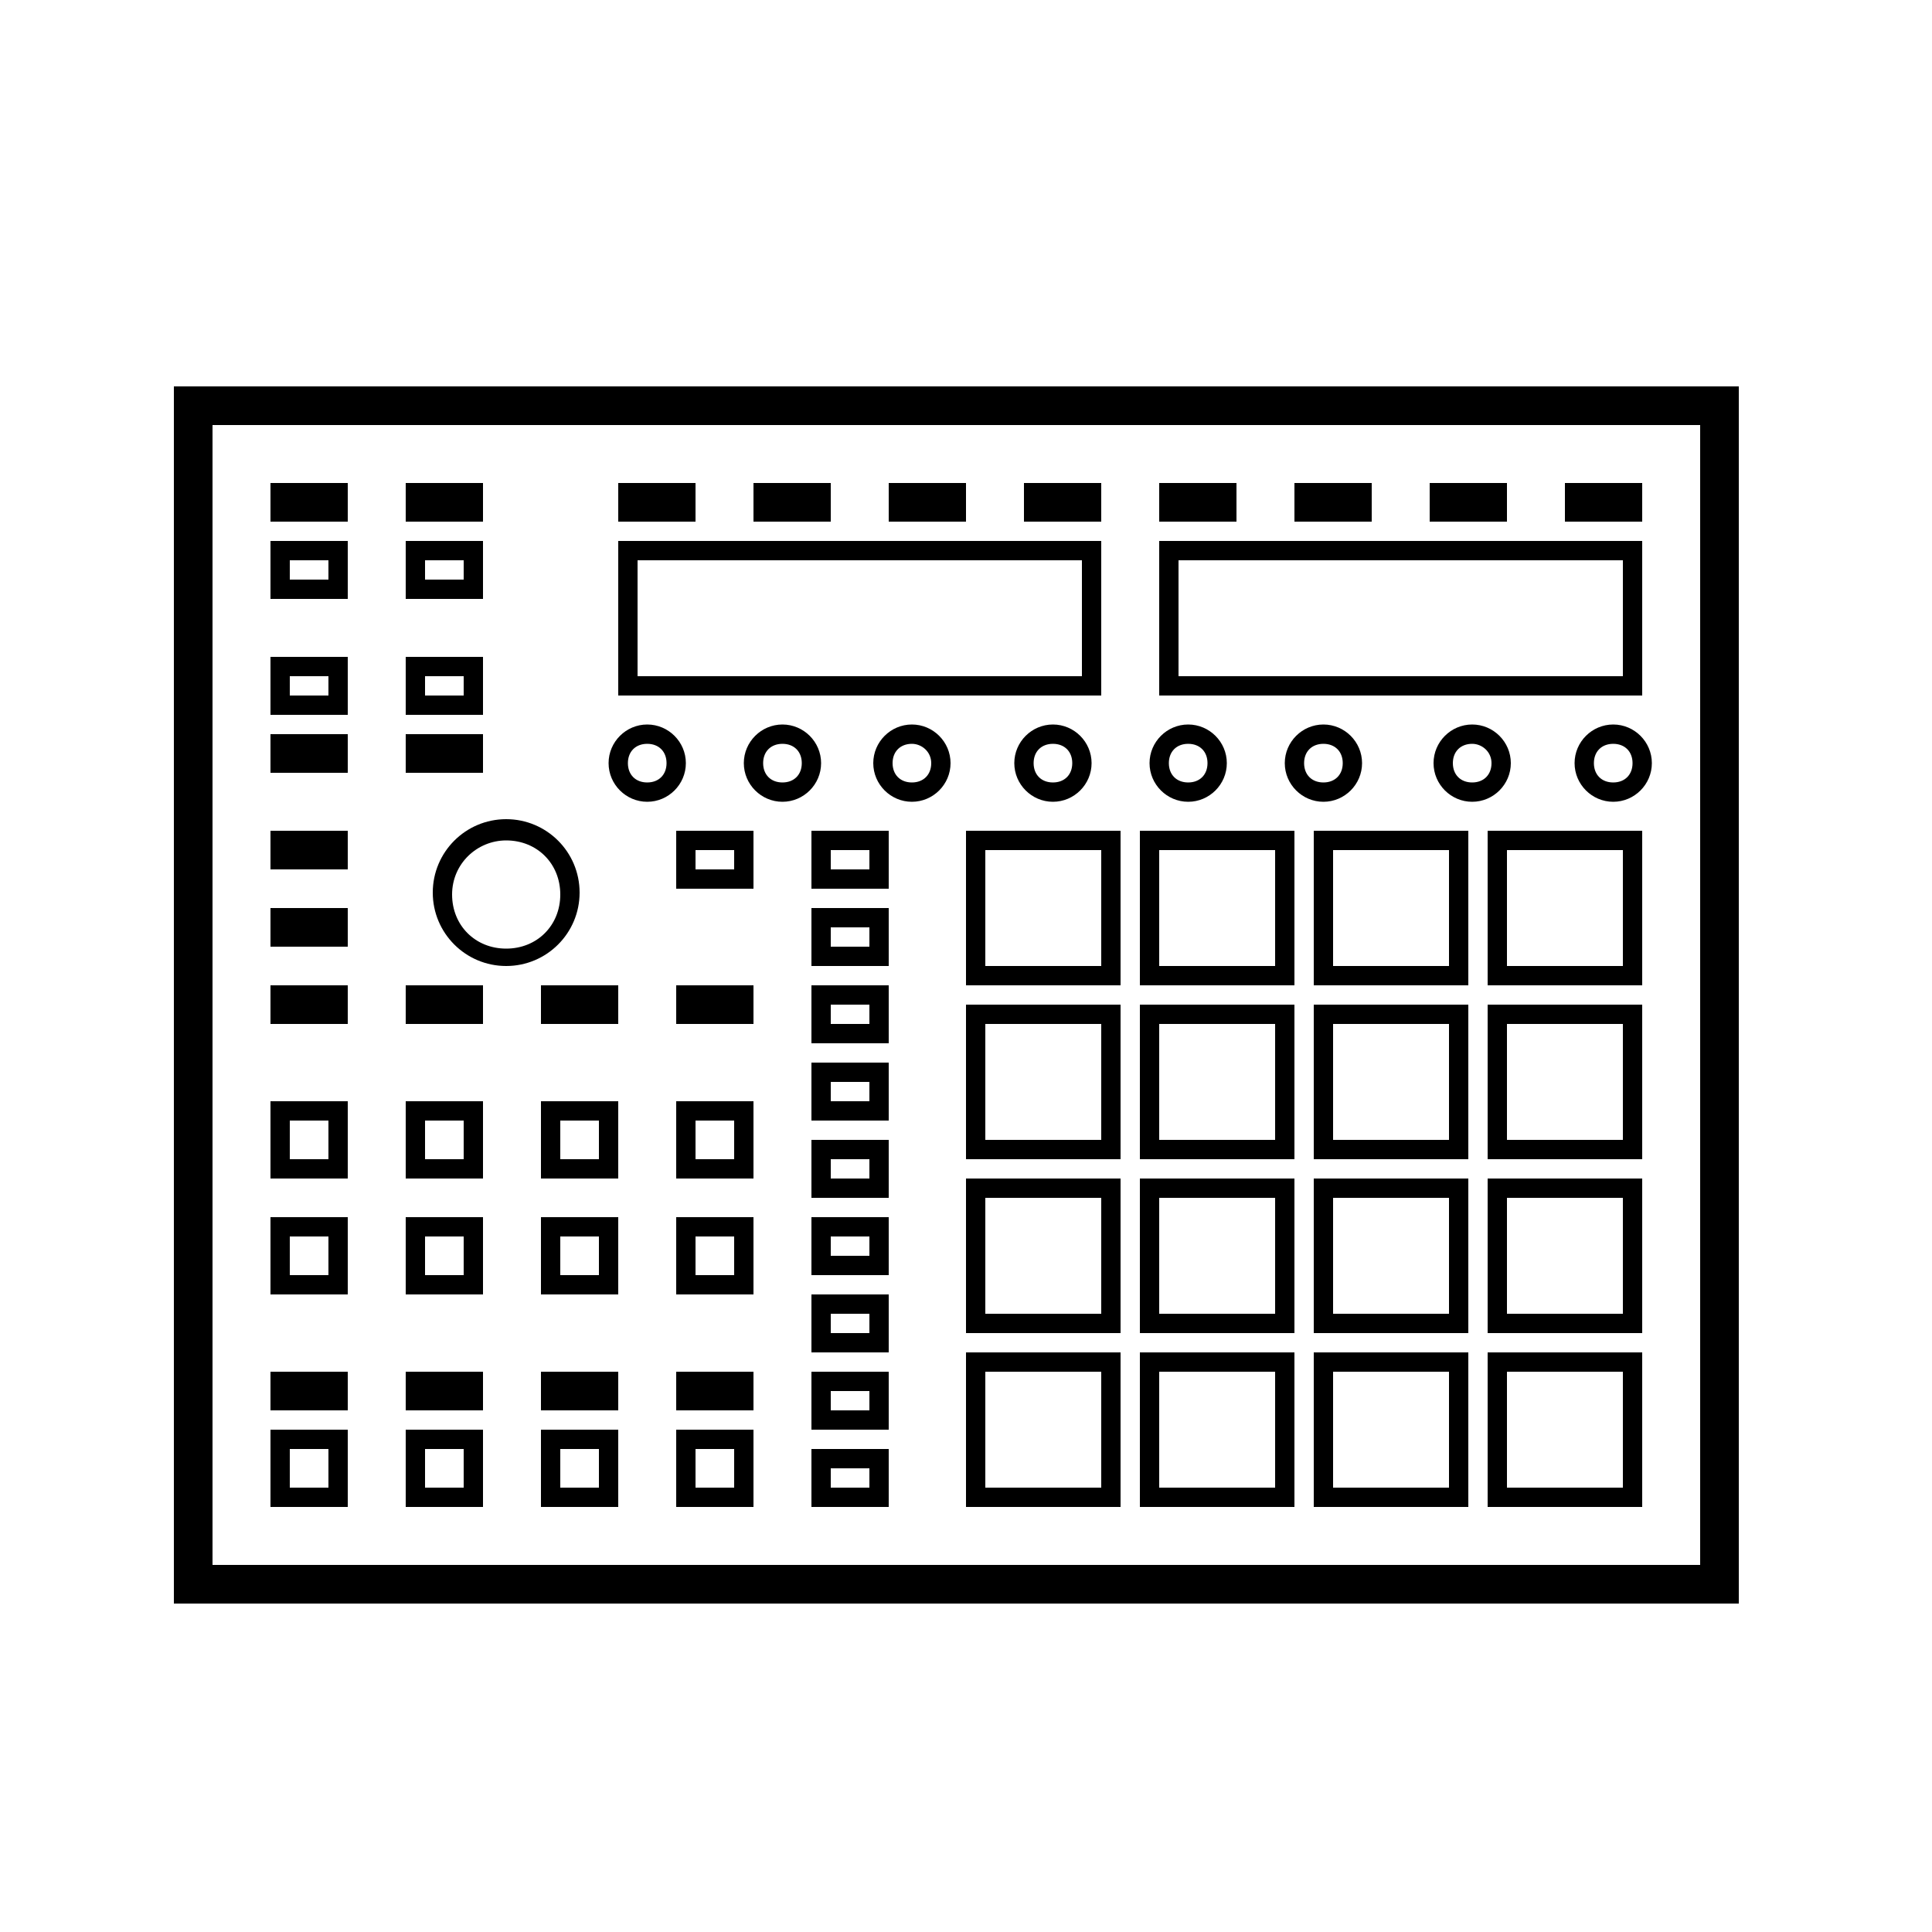<svg height='300px' width='300px'  fill="#000000" xmlns="http://www.w3.org/2000/svg" xmlns:xlink="http://www.w3.org/1999/xlink" version="1.1" x="0px" y="0px" viewBox="0 0 100 100" enable-background="new 0 0 100 100" xml:space="preserve"><path d="M88,20H11H9v1v1v59v1v1h1h1h77h1h1v-2V22v-2H88z M88,22v59H11V22H88z"></path><path d="M57,36H32v-8h25V36z M33,35h23v-6H33V35z"></path><path d="M85,36H60v-8h25V36z M61,35h23v-6H61V35z"></path><path d="M46,46h-4v-3h4V46z M43,45h2v-1h-2V45z"></path><path d="M39,46h-4v-3h4V46z M36,45h2v-1h-2V45z"></path><path d="M25,31h-4v-3h4V31z M22,30h2v-1h-2V30z"></path><path d="M25,37h-4v-3h4V37z M22,36h2v-1h-2V36z"></path><path d="M18,31h-4v-3h4V31z M15,30h2v-1h-2V30z"></path><path d="M18,37h-4v-3h4V37z M15,36h2v-1h-2V36z"></path><path d="M46,50h-4v-3h4V50z M43,49h2v-1h-2V49z"></path><path d="M46,54h-4v-3h4V54z M43,53h2v-1h-2V53z"></path><path d="M46,58h-4v-3h4V58z M43,57h2v-1h-2V57z"></path><path d="M46,62h-4v-3h4V62z M43,61h2v-1h-2V61z"></path><path d="M46,66h-4v-3h4V66z M43,65h2v-1h-2V65z"></path><path d="M46,70h-4v-3h4V70z M43,69h2v-1h-2V69z"></path><path d="M46,74h-4v-3h4V74z M43,73h2v-1h-2V73z"></path><path d="M46,78h-4v-3h4V78z M43,77h2v-1h-2V77z"></path><path d="M39,61h-4v-4h4V61z M36,60h2v-2h-2V60z"></path><path d="M39,67h-4v-4h4V67z M36,66h2v-2h-2V66z"></path><path d="M32,61h-4v-4h4V61z M29,60h2v-2h-2V60z"></path><path d="M32,67h-4v-4h4V67z M29,66h2v-2h-2V66z"></path><path d="M25,61h-4v-4h4V61z M22,60h2v-2h-2V60z"></path><path d="M25,67h-4v-4h4V67z M22,66h2v-2h-2V66z"></path><path d="M18,61h-4v-4h4V61z M15,60h2v-2h-2V60z"></path><path d="M18,67h-4v-4h4V67z M15,66h2v-2h-2V66z"></path><path d="M39,78h-4v-4h4V78z M36,77h2v-2h-2V77z"></path><path d="M32,78h-4v-4h4V78z M29,77h2v-2h-2V77z"></path><path d="M25,78h-4v-4h4V78z M22,77h2v-2h-2V77z"></path><path d="M18,78h-4v-4h4V78z M15,77h2v-2h-2V77z"></path><path d="M67,51h-8v-8h8V51z M60,50h6v-6h-6V50z"></path><path d="M76,51h-8v-8h8V51z M69,50h6v-6h-6V50z"></path><path d="M85,51h-8v-8h8V51z M78,50h6v-6h-6V50z"></path><path d="M58,51h-8v-8h8V51z M51,50h6v-6h-6V50z"></path><path d="M67,60h-8v-8h8V60z M60,59h6v-6h-6V59z"></path><path d="M76,60h-8v-8h8V60z M69,59h6v-6h-6V59z"></path><path d="M85,60h-8v-8h8V60z M78,59h6v-6h-6V59z"></path><path d="M58,60h-8v-8h8V60z M51,59h6v-6h-6V59z"></path><path d="M67,69h-8v-8h8V69z M60,68h6v-6h-6V68z"></path><path d="M76,69h-8v-8h8V69z M69,68h6v-6h-6V68z"></path><path d="M85,69h-8v-8h8V69z M78,68h6v-6h-6V68z"></path><path d="M58,69h-8v-8h8V69z M51,68h6v-6h-6V68z"></path><path d="M67,78h-8v-8h8V78z M60,77h6v-6h-6V77z"></path><path d="M76,78h-8v-8h8V78z M69,77h6v-6h-6V77z"></path><path d="M85,78h-8v-8h8V78z M78,77h6v-6h-6V77z"></path><path d="M58,78h-8v-8h8V78z M51,77h6v-6h-6V77z"></path><polygon points="14,72 14,73 17,73 18,73 18,71 14,71 "></polygon><polygon points="21,72 21,73 24,73 25,73 25,71 21,71 "></polygon><polygon points="28,72 28,73 31,73 32,73 32,71 28,71 "></polygon><polygon points="35,71 35,72 35,73 38,73 39,73 39,71 "></polygon><polygon points="14,26 14,27 17,27 18,27 18,25 14,25 "></polygon><polygon points="21,26 21,27 24,27 25,27 25,25 21,25 "></polygon><polygon points="14,39 14,40 17,40 18,40 18,38 14,38 "></polygon><polygon points="14,44 14,45 17,45 18,45 18,43 14,43 "></polygon><polygon points="14,48 14,49 17,49 18,49 18,47 14,47 "></polygon><polygon points="14,52 14,53 17,53 18,53 18,51 14,51 "></polygon><polygon points="21,52 21,53 24,53 25,53 25,51 21,51 "></polygon><polygon points="28,52 28,53 31,53 32,53 32,51 28,51 "></polygon><polygon points="35,52 35,53 38,53 39,53 39,51 35,51 "></polygon><polygon points="21,39 21,40 24,40 25,40 25,38 21,38 "></polygon><polygon points="36,27 36,25 32,25 32,26 32,27 35,27 "></polygon><polygon points="39,26 39,27 42,27 43,27 43,25 39,25 "></polygon><polygon points="46,26 46,27 49,27 50,27 50,25 46,25 "></polygon><polygon points="53,26 53,27 56,27 57,27 57,25 53,25 "></polygon><polygon points="60,26 60,27 63,27 64,27 64,25 60,25 "></polygon><polygon points="67,26 67,27 70,27 71,27 71,25 67,25 "></polygon><polygon points="74,26 74,27 77,27 78,27 78,25 74,25 "></polygon><polygon points="81,25 81,26 81,27 84,27 85,27 85,25 "></polygon><path d="M33.5,41.5c-1.1,0-2-0.9-2-2s0.9-2,2-2s2,0.9,2,2S34.6,41.5,33.5,41.5z M33.5,38.5c-0.6,0-1,0.4-1,1s0.4,1,1,1s1-0.4,1-1  S34.1,38.5,33.5,38.5z"></path><path d="M40.5,41.5c-1.1,0-2-0.9-2-2s0.9-2,2-2s2,0.9,2,2S41.6,41.5,40.5,41.5z M40.5,38.5c-0.6,0-1,0.4-1,1s0.4,1,1,1s1-0.4,1-1  S41.1,38.5,40.5,38.5z"></path><path d="M47.2,41.5c-1.1,0-2-0.9-2-2s0.9-2,2-2s2,0.9,2,2S48.3,41.5,47.2,41.5z M47.2,38.5c-0.6,0-1,0.4-1,1s0.4,1,1,1s1-0.4,1-1  S47.7,38.5,47.2,38.5z"></path><path d="M54.5,41.5c-1.1,0-2-0.9-2-2s0.9-2,2-2s2,0.9,2,2S55.6,41.5,54.5,41.5z M54.5,38.5c-0.6,0-1,0.4-1,1s0.4,1,1,1s1-0.4,1-1  S55.1,38.5,54.5,38.5z"></path><path d="M61.5,41.5c-1.1,0-2-0.9-2-2s0.9-2,2-2s2,0.9,2,2S62.6,41.5,61.5,41.5z M61.5,38.5c-0.6,0-1,0.4-1,1s0.4,1,1,1s1-0.4,1-1  S62.1,38.5,61.5,38.5z"></path><path d="M68.5,41.5c-1.1,0-2-0.9-2-2s0.9-2,2-2s2,0.9,2,2S69.6,41.5,68.5,41.5z M68.5,38.5c-0.6,0-1,0.4-1,1s0.4,1,1,1s1-0.4,1-1  S69.1,38.5,68.5,38.5z"></path><path d="M76.2,41.5c-1.1,0-2-0.9-2-2s0.9-2,2-2s2,0.9,2,2S77.3,41.5,76.2,41.5z M76.2,38.5c-0.6,0-1,0.4-1,1s0.4,1,1,1s1-0.4,1-1  S76.7,38.5,76.2,38.5z"></path><path d="M83.5,41.5c-1.1,0-2-0.9-2-2s0.9-2,2-2s2,0.9,2,2S84.6,41.5,83.5,41.5z M83.5,38.5c-0.6,0-1,0.4-1,1s0.4,1,1,1s1-0.4,1-1  S84.1,38.5,83.5,38.5z"></path><path d="M26.2,50c-2.1,0-3.8-1.7-3.8-3.8s1.7-3.8,3.8-3.8s3.8,1.7,3.8,3.8S28.3,50,26.2,50z M26.2,43.5c-1.5,0-2.8,1.2-2.8,2.8  s1.2,2.8,2.8,2.8s2.8-1.2,2.8-2.8S27.8,43.5,26.2,43.5z"></path></svg>